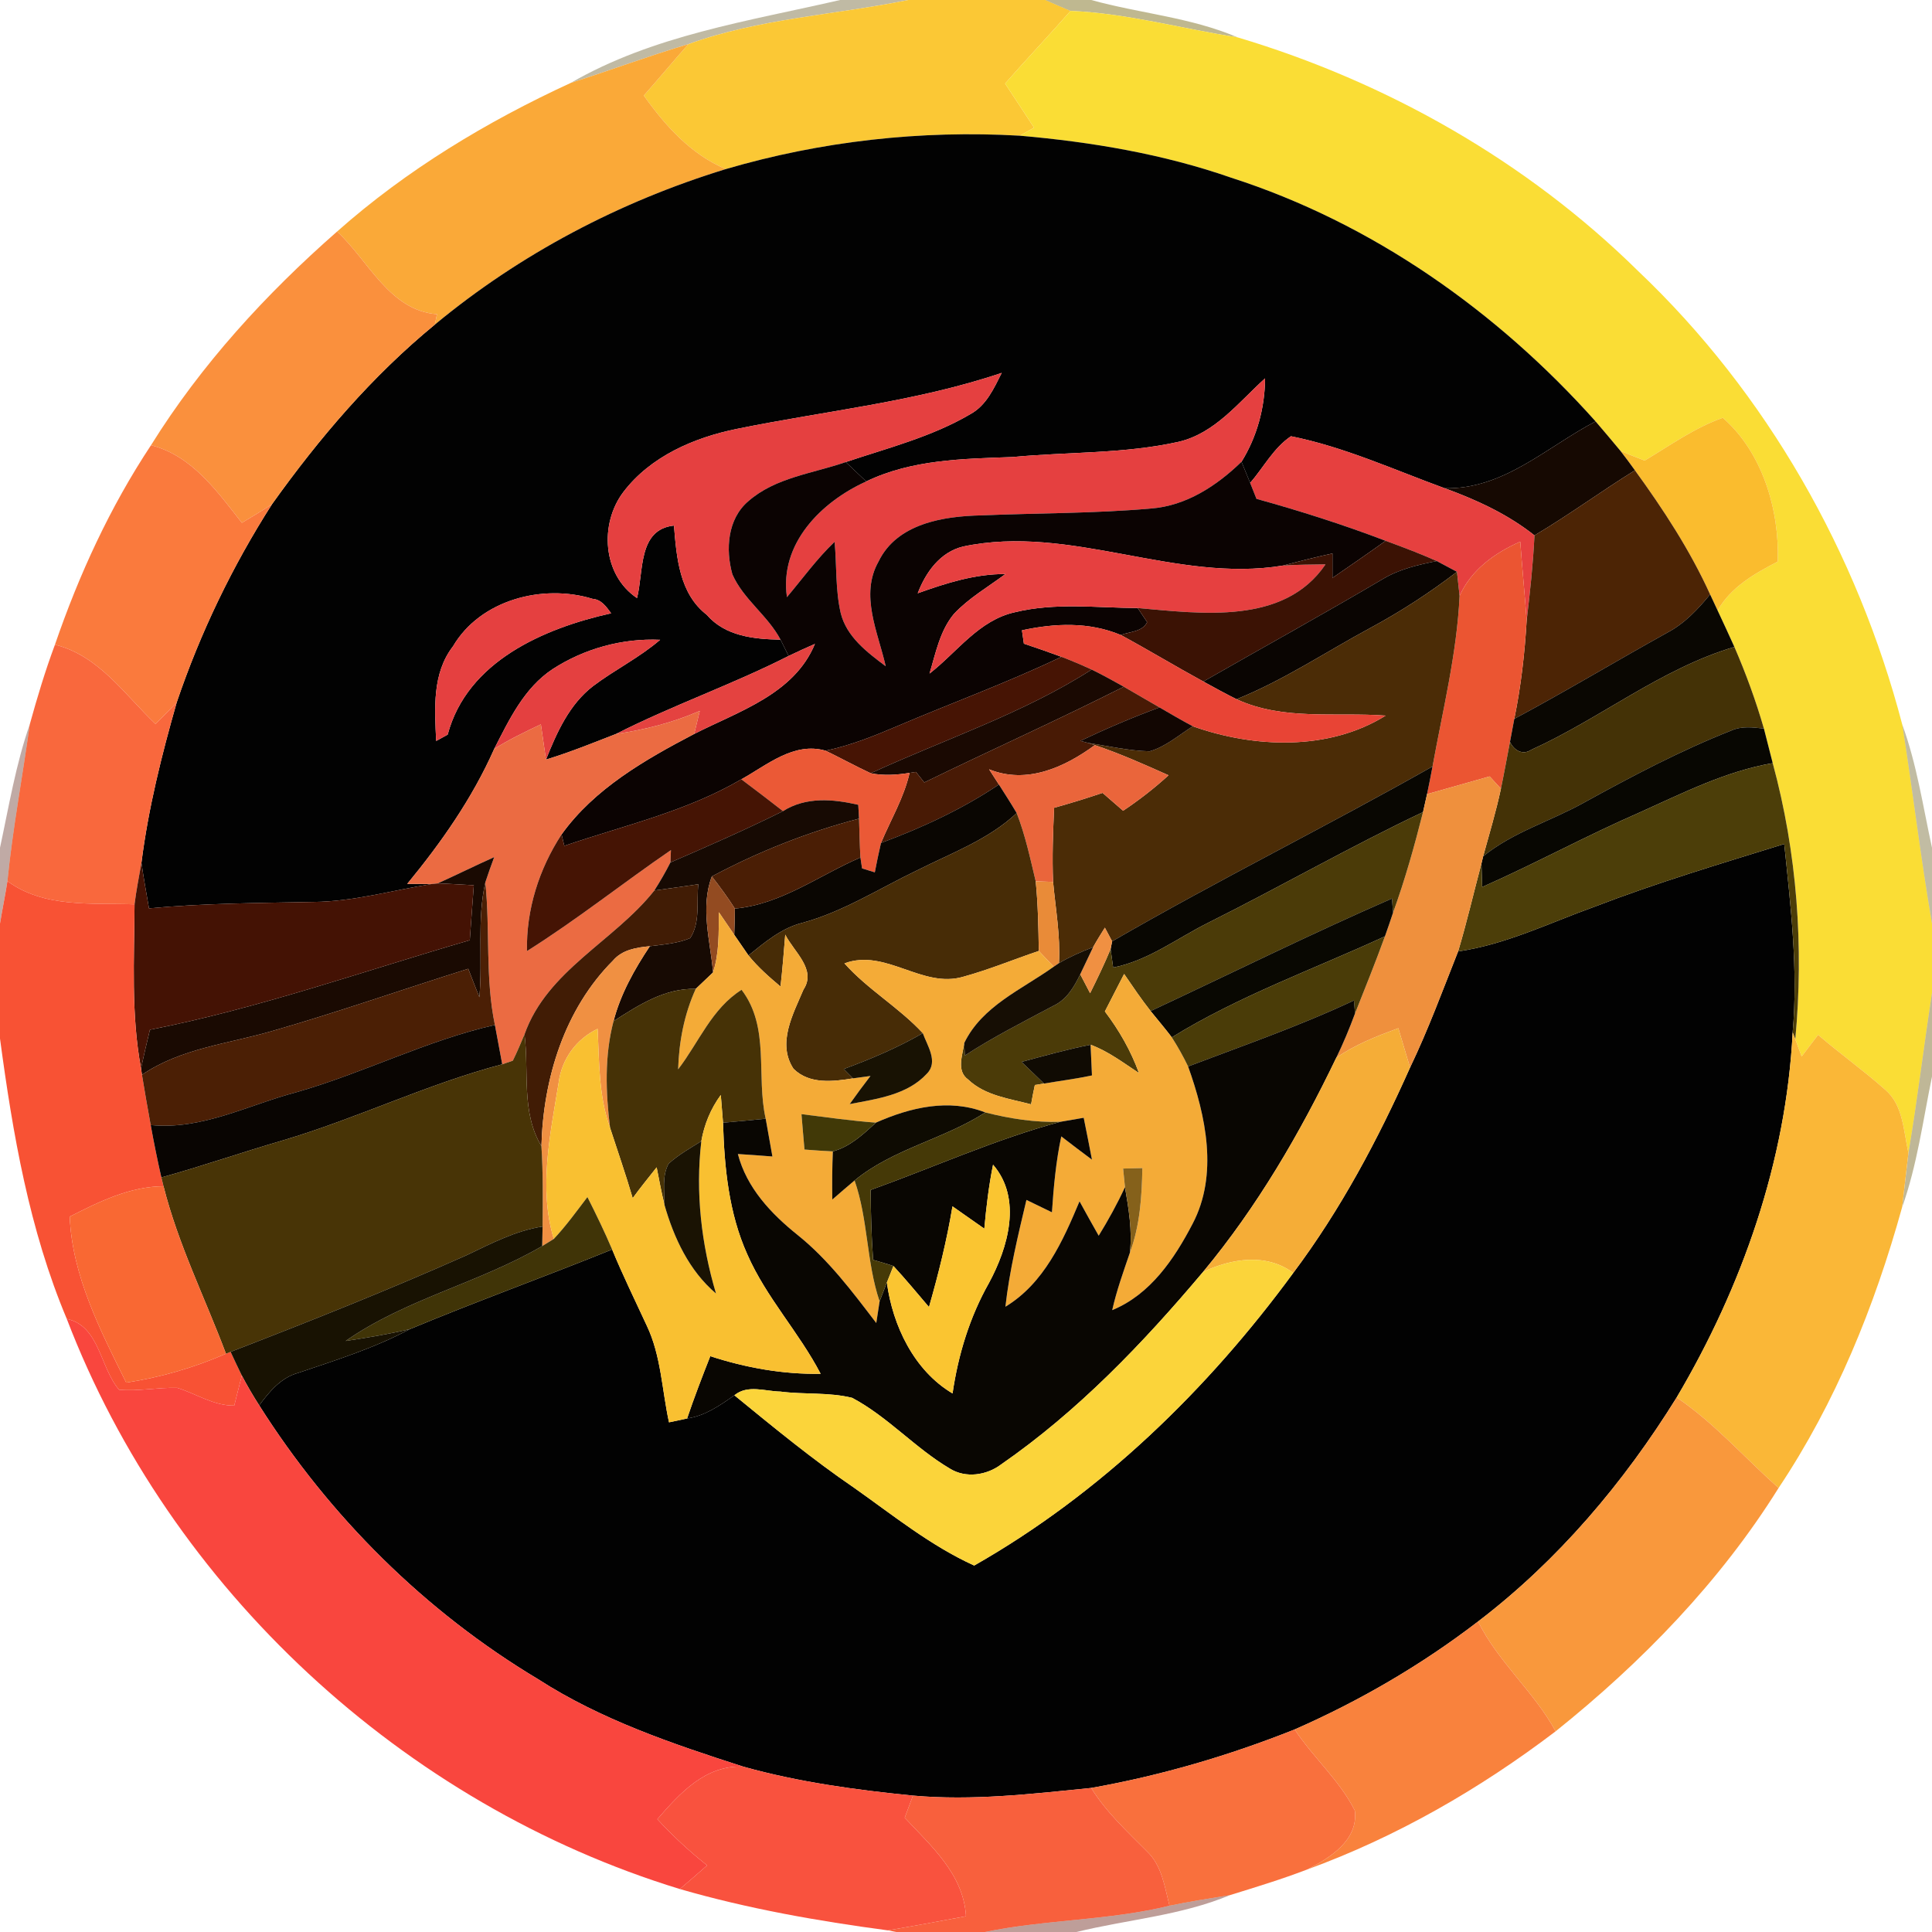 <?xml version="1.0" encoding="UTF-8" ?>
<!DOCTYPE svg PUBLIC "-//W3C//DTD SVG 1.1//EN" "http://www.w3.org/Graphics/SVG/1.1/DTD/svg11.dtd">
<svg width="250pt" height="250pt" viewBox="0 0 250 250" version="1.1" xmlns="http://www.w3.org/2000/svg">
<g id="#695b276a">
<path fill="#695b27" opacity="0.42" d=" M 108.71 0.00 L 117.52 0.00 C 108.05 1.94 98.25 2.38 89.08 5.71 C 83.95 7.23 78.94 9.11 73.85 10.73 C 84.50 4.56 96.89 2.73 108.71 0.00 Z" />
</g>
<g id="#fbc835ff">
<path fill="#fbc835" opacity="1.00" d=" M 117.52 0.00 L 135.26 0.00 C 136.34 0.48 137.43 0.95 138.53 1.41 C 135.75 4.58 132.84 7.64 130.06 10.81 C 131.31 12.71 132.56 14.61 133.81 16.52 C 133.35 16.78 132.43 17.30 131.97 17.56 C 119.16 16.82 106.23 18.27 93.92 21.88 C 89.40 19.97 86.09 16.28 83.31 12.36 C 85.26 10.17 87.13 7.90 89.08 5.71 C 98.25 2.38 108.05 1.94 117.52 0.00 Z" />
</g>
<g id="#81742782">
<path fill="#817427" opacity="0.51" d=" M 135.26 0.00 L 141.20 0.00 C 147.48 1.74 154.09 2.24 160.13 4.83 C 152.92 3.72 145.85 1.72 138.53 1.41 C 137.43 0.95 136.34 0.48 135.26 0.00 Z" />
</g>
<g id="#fadd35ff">
<path fill="#fadd35" opacity="1.00" d=" M 138.53 1.41 C 145.85 1.72 152.92 3.72 160.13 4.83 C 179.46 10.60 197.55 20.86 211.95 35.05 C 228.62 50.86 240.35 71.57 246.15 93.75 C 247.51 102.32 248.52 110.95 250.00 119.51 L 250.00 128.49 C 248.93 135.38 248.12 142.31 246.95 149.19 C 246.31 146.39 246.30 143.02 243.95 141.01 C 241.15 138.53 238.10 136.35 235.26 133.91 C 234.55 134.84 233.84 135.78 233.13 136.71 C 232.93 136.15 232.51 135.03 232.31 134.47 C 233.43 122.50 232.54 110.36 229.39 98.75 C 229.02 97.26 228.64 95.77 228.25 94.28 C 227.21 90.68 225.92 87.15 224.43 83.71 C 223.72 82.13 222.99 80.56 222.26 79.00 C 223.98 75.96 227.04 74.22 230.04 72.67 C 230.27 65.96 228.07 58.55 222.93 54.06 C 219.28 55.35 216.11 57.63 212.82 59.60 C 211.77 59.19 210.72 58.79 209.69 58.35 C 208.62 57.07 207.56 55.79 206.47 54.53 C 193.75 40.28 177.57 28.86 159.30 22.99 C 150.49 19.92 141.24 18.37 131.97 17.56 C 132.43 17.30 133.35 16.78 133.81 16.52 C 132.56 14.61 131.31 12.71 130.06 10.81 C 132.84 7.64 135.75 4.58 138.53 1.41 Z" />
</g>
<g id="#faa938ff">
<path fill="#faa938" opacity="1.00" d=" M 73.85 10.73 C 78.94 9.11 83.95 7.23 89.08 5.71 C 87.13 7.90 85.26 10.17 83.31 12.36 C 86.09 16.28 89.40 19.97 93.92 21.88 C 80.21 26.08 67.31 32.85 56.26 42.01 C 56.33 41.67 56.48 41.00 56.55 40.66 C 50.40 40.20 47.68 33.71 43.62 29.96 C 52.60 21.99 62.98 15.74 73.85 10.73 Z" />
</g>
<g id="#020202ff">
<path fill="#020202" opacity="1.00" d=" M 93.92 21.88 C 106.23 18.27 119.16 16.82 131.97 17.56 C 141.24 18.37 150.49 19.92 159.30 22.99 C 177.57 28.86 193.75 40.28 206.47 54.53 C 200.15 57.83 194.55 63.36 186.94 63.18 C 180.37 60.78 173.93 57.83 167.05 56.45 C 164.80 57.96 163.51 60.48 161.77 62.49 C 161.49 61.81 160.93 60.44 160.65 59.75 C 162.66 56.51 163.67 52.77 163.70 48.96 C 160.28 52.05 157.23 56.07 152.51 57.17 C 145.46 58.74 138.18 58.46 131.03 59.14 C 124.62 59.37 117.99 59.45 112.09 62.30 C 111.20 61.46 110.32 60.63 109.44 59.79 C 114.90 57.96 120.59 56.52 125.58 53.58 C 127.64 52.45 128.62 50.24 129.62 48.25 C 118.52 52.00 106.82 53.16 95.39 55.49 C 89.84 56.61 84.19 59.04 80.67 63.66 C 77.55 67.77 77.95 74.40 82.43 77.39 C 83.31 74.01 82.51 68.50 87.21 68.01 C 87.55 72.13 87.90 76.81 91.45 79.55 C 93.84 82.33 97.57 82.71 101.00 82.77 C 101.27 83.30 101.79 84.35 102.05 84.88 C 94.76 88.58 87.01 91.27 79.72 94.97 C 76.72 96.14 73.73 97.35 70.65 98.29 C 72.05 94.78 73.68 91.12 76.77 88.76 C 79.57 86.65 82.75 85.09 85.42 82.79 C 80.53 82.57 75.60 83.93 71.50 86.59 C 67.83 89.02 65.89 93.11 63.95 96.91 C 61.12 103.29 57.12 109.00 52.70 114.37 C 53.49 114.37 55.07 114.38 55.86 114.39 C 50.78 115.20 45.78 116.66 40.60 116.71 C 33.49 116.85 26.37 116.88 19.28 117.54 C 18.94 115.58 18.59 113.62 18.30 111.65 C 19.19 104.60 20.92 97.70 22.87 90.88 C 25.92 81.87 30.07 73.26 35.20 65.24 C 41.29 56.71 48.14 48.67 56.26 42.01 C 67.31 32.85 80.21 26.08 93.92 21.88 M 58.62 83.63 C 55.90 87.14 56.25 91.71 56.44 95.88 C 56.81 95.67 57.56 95.27 57.93 95.06 C 60.44 85.59 70.36 81.30 79.08 79.36 C 78.46 78.52 77.83 77.58 76.68 77.49 C 70.25 75.52 62.17 77.60 58.62 83.63 Z" />
<path fill="#020202" opacity="1.00" d=" M 206.35 117.32 C 214.39 114.22 222.65 111.76 230.88 109.21 C 231.72 117.32 232.69 125.43 231.97 133.59 C 231.13 150.29 225.43 166.51 216.96 180.83 C 210.13 191.85 201.60 201.94 191.26 209.82 C 183.96 215.43 175.96 220.09 167.53 223.79 C 159.03 227.18 150.21 229.76 141.20 231.36 C 133.54 232.13 125.84 233.04 118.14 232.35 C 110.74 231.61 103.34 230.61 96.17 228.60 C 87.01 225.65 77.76 222.53 69.62 217.28 C 54.99 208.52 42.65 196.24 33.54 181.85 C 34.86 180.07 36.35 178.26 38.59 177.65 C 43.49 175.99 48.45 174.44 53.03 171.99 C 61.69 168.38 70.52 165.20 79.21 161.68 C 80.58 165.01 82.17 168.24 83.68 171.51 C 85.56 175.44 85.65 179.87 86.57 184.05 C 87.16 183.93 88.32 183.68 88.91 183.55 C 91.23 183.22 93.16 181.86 95.03 180.55 C 100.08 184.68 105.12 188.83 110.51 192.51 C 115.56 196.07 120.40 200.01 126.06 202.58 C 142.42 193.27 156.26 179.84 167.35 164.71 C 173.49 156.51 178.30 147.47 182.46 138.14 C 184.81 133.25 186.68 128.15 188.68 123.11 C 194.88 122.21 200.52 119.41 206.35 117.32 Z" />
</g>
<g id="#fa903dff">
<path fill="#fa903d" opacity="1.00" d=" M 19.54 57.61 C 26.03 47.18 34.41 38.04 43.62 29.96 C 47.68 33.71 50.40 40.20 56.55 40.66 C 56.48 41.00 56.33 41.67 56.26 42.01 C 48.14 48.67 41.29 56.71 35.20 65.24 C 33.92 66.08 32.61 66.87 31.30 67.65 C 28.09 63.58 24.86 58.96 19.54 57.61 Z" />
</g>
<g id="#e54040ff">
<path fill="#e54040" opacity="1.00" d=" M 95.39 55.49 C 106.82 53.16 118.52 52.00 129.62 48.25 C 128.62 50.24 127.64 52.45 125.58 53.58 C 120.59 56.52 114.90 57.96 109.44 59.79 C 105.19 61.27 100.34 61.78 96.84 64.85 C 94.13 67.15 93.87 71.10 94.77 74.32 C 96.20 77.57 99.35 79.64 101.00 82.77 C 97.57 82.71 93.84 82.33 91.45 79.55 C 87.90 76.81 87.55 72.13 87.21 68.01 C 82.51 68.50 83.31 74.01 82.43 77.39 C 77.95 74.40 77.55 67.77 80.67 63.66 C 84.19 59.04 89.84 56.61 95.39 55.49 Z" />
<path fill="#e54040" opacity="1.00" d=" M 152.51 57.17 C 157.23 56.07 160.28 52.05 163.70 48.96 C 163.67 52.77 162.66 56.51 160.65 59.75 C 157.46 62.85 153.49 65.46 148.94 65.80 C 141.64 66.45 134.30 66.38 126.98 66.69 C 122.09 66.79 116.07 67.74 113.69 72.65 C 111.23 76.99 113.62 81.82 114.61 86.21 C 112.20 84.40 109.56 82.42 108.79 79.34 C 108.09 76.31 108.28 73.18 108.00 70.11 C 105.71 72.29 103.86 74.86 101.83 77.27 C 100.83 70.34 106.28 64.93 112.09 62.30 C 117.99 59.45 124.62 59.37 131.03 59.14 C 138.18 58.46 145.46 58.74 152.51 57.17 Z" />
<path fill="#e54040" opacity="1.00" d=" M 58.62 83.63 C 62.17 77.60 70.25 75.52 76.68 77.49 C 77.83 77.58 78.46 78.52 79.08 79.36 C 70.36 81.30 60.44 85.59 57.93 95.06 C 57.56 95.27 56.81 95.67 56.44 95.88 C 56.25 91.71 55.90 87.14 58.62 83.63 Z" />
</g>
<g id="#fabc2eff">
<path fill="#fabc2e" opacity="1.00" d=" M 212.82 59.60 C 216.11 57.63 219.28 55.35 222.93 54.06 C 228.07 58.55 230.27 65.96 230.04 72.67 C 227.04 74.22 223.98 75.96 222.26 79.00 C 221.94 78.30 221.61 77.61 221.29 76.92 C 218.69 71.20 215.24 65.93 211.56 60.86 C 210.95 60.01 210.33 59.17 209.69 58.35 C 210.72 58.79 211.77 59.19 212.82 59.60 Z" />
</g>
<g id="#160902ff">
<path fill="#160902" opacity="1.00" d=" M 186.94 63.18 C 194.55 63.36 200.15 57.83 206.47 54.53 C 207.56 55.79 208.62 57.07 209.69 58.35 C 210.33 59.17 210.95 60.01 211.56 60.86 C 207.17 63.58 203.01 66.65 198.56 69.28 C 195.10 66.54 191.07 64.68 186.94 63.18 Z" />
</g>
<g id="#e6403fff">
<path fill="#e6403f" opacity="1.00" d=" M 161.77 62.49 C 163.51 60.48 164.80 57.96 167.05 56.45 C 173.93 57.83 180.37 60.78 186.94 63.18 C 191.07 64.68 195.10 66.54 198.56 69.28 C 198.38 72.96 197.99 76.62 197.55 80.28 C 197.30 76.88 196.97 73.49 196.72 70.09 C 193.42 71.55 190.38 73.72 188.87 77.11 C 188.76 76.07 188.65 75.03 188.53 73.99 C 187.88 73.64 186.58 72.95 185.92 72.60 C 183.76 71.63 181.53 70.80 179.30 69.98 C 173.82 67.89 168.23 66.11 162.59 64.55 C 162.38 64.03 161.98 63.01 161.77 62.49 Z" />
</g>
<g id="#fa7a3dff">
<path fill="#fa7a3d" opacity="1.00" d=" M 7.11 83.42 C 10.22 74.36 14.24 65.61 19.54 57.61 C 24.86 58.96 28.09 63.58 31.30 67.65 C 32.61 66.87 33.92 66.08 35.20 65.24 C 30.07 73.26 25.92 81.87 22.87 90.88 C 21.98 91.84 21.04 92.76 20.12 93.68 C 16.12 89.87 12.78 84.82 7.11 83.42 Z" />
</g>
<g id="#0b0302ff">
<path fill="#0b0302" opacity="1.00" d=" M 96.84 64.85 C 100.34 61.78 105.19 61.27 109.44 59.79 C 110.32 60.63 111.20 61.46 112.09 62.30 C 106.28 64.93 100.83 70.34 101.83 77.27 C 103.86 74.86 105.71 72.29 108.00 70.11 C 108.28 73.18 108.09 76.31 108.79 79.34 C 109.56 82.42 112.20 84.40 114.61 86.21 C 113.62 81.82 111.23 76.99 113.69 72.65 C 116.07 67.74 122.09 66.79 126.98 66.69 C 134.30 66.38 141.64 66.45 148.94 65.80 C 153.49 65.46 157.46 62.85 160.65 59.75 C 160.93 60.44 161.49 61.81 161.77 62.49 C 161.98 63.01 162.38 64.03 162.59 64.55 C 168.23 66.11 173.82 67.89 179.30 69.98 C 177.03 71.61 174.72 73.20 172.42 74.78 C 172.41 73.73 172.41 72.68 172.42 71.62 C 170.27 72.08 168.16 72.62 166.04 73.18 C 152.15 75.49 138.54 67.78 124.63 70.72 C 121.63 71.45 119.80 74.05 118.75 76.77 C 122.41 75.46 126.16 74.26 130.10 74.28 C 127.85 75.96 125.37 77.38 123.44 79.44 C 121.62 81.63 121.08 84.51 120.28 87.16 C 123.85 84.39 126.67 80.24 131.34 79.22 C 136.53 77.95 141.94 78.65 147.22 78.68 C 147.53 79.14 148.14 80.05 148.44 80.50 C 147.83 81.78 146.18 81.72 145.03 82.17 C 140.93 80.45 136.50 80.64 132.24 81.56 C 132.31 81.99 132.43 82.86 132.49 83.29 C 134.12 83.83 135.74 84.40 137.35 84.99 C 130.38 88.33 123.11 90.97 116.01 94.00 C 113.03 95.27 110.00 96.48 106.83 97.14 C 102.73 95.96 99.27 98.99 95.93 100.84 C 88.86 104.99 80.72 106.82 73.02 109.45 C 72.93 109.08 72.76 108.34 72.67 107.97 C 76.92 102.04 83.49 98.29 89.83 94.97 C 95.59 92.03 102.76 89.83 105.45 83.32 C 104.31 83.82 103.18 84.34 102.05 84.88 C 101.79 84.35 101.27 83.30 101.00 82.77 C 99.35 79.64 96.20 77.57 94.77 74.32 C 93.87 71.10 94.13 67.15 96.84 64.85 Z" />
</g>
<g id="#4c2405ff">
<path fill="#4c2405" opacity="1.00" d=" M 211.56 60.86 C 215.24 65.93 218.69 71.20 221.29 76.92 C 219.72 78.83 217.99 80.68 215.77 81.85 C 209.14 85.53 202.64 89.44 195.95 93.02 C 196.81 88.82 197.30 84.56 197.55 80.28 C 197.99 76.62 198.38 72.96 198.56 69.28 C 203.01 66.65 207.17 63.58 211.56 60.86 Z" />
</g>
<g id="#e64040ff">
<path fill="#e64040" opacity="1.00" d=" M 124.63 70.72 C 138.54 67.78 152.15 75.49 166.04 73.18 C 167.86 73.07 169.69 73.05 171.52 73.03 C 166.16 80.92 155.42 79.39 147.22 78.68 C 141.94 78.65 136.53 77.95 131.34 79.22 C 126.67 80.24 123.85 84.39 120.28 87.16 C 121.08 84.51 121.62 81.63 123.44 79.44 C 125.37 77.38 127.85 75.96 130.10 74.28 C 126.16 74.26 122.41 75.46 118.75 76.77 C 119.80 74.05 121.63 71.45 124.63 70.72 Z" />
</g>
<g id="#3b1204ff">
<path fill="#3b1204" opacity="1.00" d=" M 179.30 69.98 C 181.53 70.80 183.76 71.63 185.92 72.60 C 183.50 73.08 181.06 73.65 178.93 74.93 C 171.25 79.46 163.45 83.76 155.71 88.19 C 152.12 86.23 148.62 84.11 145.03 82.17 C 146.18 81.72 147.83 81.78 148.44 80.50 C 148.14 80.05 147.53 79.14 147.22 78.68 C 155.42 79.39 166.16 80.92 171.52 73.03 C 169.69 73.05 167.86 73.07 166.04 73.18 C 168.16 72.62 170.27 72.08 172.42 71.62 C 172.41 72.68 172.41 73.73 172.42 74.78 C 174.72 73.20 177.03 71.61 179.30 69.98 Z" />
</g>
<g id="#eb5532ff">
<path fill="#eb5532" opacity="1.00" d=" M 188.87 77.11 C 190.38 73.72 193.42 71.55 196.72 70.09 C 196.97 73.49 197.30 76.88 197.55 80.28 C 197.30 84.56 196.81 88.82 195.95 93.02 C 195.81 93.77 195.53 95.26 195.39 96.00 C 195.00 98.02 194.64 100.04 194.22 102.06 C 193.85 101.66 193.12 100.87 192.76 100.47 C 190.06 101.23 187.36 102.00 184.66 102.76 C 184.91 101.57 185.15 100.37 185.37 99.18 C 186.70 91.85 188.52 84.58 188.87 77.11 Z" />
</g>
<g id="#0a0502ff">
<path fill="#0a0502" opacity="1.00" d=" M 178.93 74.93 C 181.06 73.65 183.50 73.08 185.92 72.60 C 186.58 72.95 187.88 73.64 188.53 73.99 C 184.99 76.71 181.24 79.14 177.31 81.26 C 171.56 84.36 166.09 88.03 160.01 90.48 C 158.55 89.75 157.13 88.97 155.71 88.19 C 163.45 83.76 171.25 79.46 178.93 74.93 Z" />
</g>
<g id="#4b2c06ff">
<path fill="#4b2c06" opacity="1.00" d=" M 188.53 73.99 C 188.65 75.03 188.76 76.07 188.87 77.11 C 188.52 84.58 186.70 91.85 185.37 99.18 C 171.67 106.93 157.53 113.92 143.91 121.81 C 143.67 121.36 143.21 120.48 142.97 120.04 C 142.45 120.87 141.93 121.70 141.45 122.56 C 139.93 123.15 138.43 123.80 137.03 124.63 C 137.23 121.11 136.59 117.62 136.27 114.12 C 136.13 110.93 136.26 107.73 136.40 104.53 C 138.51 103.94 140.60 103.30 142.67 102.60 C 143.55 103.37 144.44 104.14 145.33 104.91 C 147.40 103.53 149.37 102.00 151.21 100.32 C 148.07 98.92 144.93 97.51 141.67 96.42 L 140.78 96.13 C 143.42 96.54 146.06 97.15 148.75 97.22 C 150.84 96.63 152.53 95.12 154.35 93.98 C 162.30 96.80 171.94 97.19 179.30 92.60 C 172.86 92.12 166.07 93.28 160.01 90.48 C 166.09 88.03 171.56 84.36 177.31 81.26 C 181.24 79.14 184.99 76.71 188.53 73.99 Z" />
</g>
<g id="#0a0702ff">
<path fill="#0a0702" opacity="1.00" d=" M 215.77 81.85 C 217.99 80.68 219.72 78.83 221.29 76.92 C 221.61 77.61 221.94 78.30 222.26 79.00 C 222.99 80.56 223.72 82.13 224.43 83.71 C 214.93 86.53 207.09 92.97 198.15 97.02 C 197.03 97.77 195.91 97.10 195.39 96.00 C 195.53 95.26 195.81 93.77 195.95 93.02 C 202.64 89.44 209.14 85.53 215.77 81.85 Z" />
</g>
<g id="#e84435ff">
<path fill="#e84435" opacity="1.00" d=" M 132.24 81.56 C 136.50 80.64 140.93 80.45 145.03 82.17 C 148.62 84.11 152.12 86.23 155.71 88.19 C 157.13 88.97 158.55 89.75 160.01 90.48 C 166.07 93.28 172.86 92.12 179.30 92.60 C 171.94 97.19 162.30 96.80 154.35 93.98 C 152.89 93.20 151.46 92.37 150.04 91.54 C 148.50 90.64 146.96 89.75 145.42 88.86 C 144.05 88.09 142.67 87.33 141.26 86.64 C 139.98 86.05 138.67 85.49 137.35 84.99 C 135.74 84.40 134.12 83.83 132.49 83.29 C 132.43 82.86 132.31 81.99 132.24 81.56 Z" />
</g>
<g id="#e44040ff">
<path fill="#e44040" opacity="1.00" d=" M 71.50 86.59 C 75.60 83.93 80.53 82.57 85.42 82.79 C 82.75 85.09 79.57 86.65 76.77 88.76 C 73.68 91.12 72.05 94.78 70.65 98.29 C 70.43 96.77 70.21 95.25 69.99 93.73 C 67.94 94.70 65.88 95.69 63.95 96.91 C 65.89 93.11 67.83 89.02 71.50 86.59 Z" />
</g>
<g id="#e44240ff">
<path fill="#e44240" opacity="1.00" d=" M 102.05 84.88 C 103.18 84.34 104.31 83.82 105.45 83.32 C 102.76 89.83 95.59 92.03 89.83 94.97 C 90.07 93.97 90.31 92.98 90.55 91.99 C 87.10 93.50 83.44 94.43 79.72 94.97 C 87.01 91.27 94.76 88.58 102.05 84.88 Z" />
</g>
<g id="#f9683dff">
<path fill="#f9683d" opacity="1.00" d=" M 3.85 93.74 C 4.81 90.26 5.85 86.80 7.11 83.42 C 12.78 84.82 16.12 89.87 20.12 93.68 C 21.04 92.76 21.98 91.84 22.87 90.88 C 20.92 97.70 19.19 104.60 18.30 111.65 C 17.99 113.44 17.63 115.22 17.41 117.02 C 11.86 116.83 5.72 117.51 0.96 114.02 C 1.64 107.22 2.92 100.51 3.85 93.74 Z" />
</g>
<g id="#443206ff">
<path fill="#443206" opacity="1.00" d=" M 198.15 97.02 C 207.09 92.97 214.93 86.53 224.43 83.71 C 225.92 87.15 227.21 90.68 228.25 94.28 C 226.86 94.12 225.41 93.93 224.08 94.51 C 217.46 97.12 211.14 100.46 204.91 103.89 C 200.62 106.28 195.77 107.67 191.92 110.81 C 192.72 107.90 193.59 105.01 194.22 102.06 C 194.64 100.04 195.00 98.02 195.39 96.00 C 195.91 97.10 197.03 97.77 198.15 97.02 Z" />
</g>
<g id="#461404ff">
<path fill="#461404" opacity="1.00" d=" M 137.35 84.99 C 138.67 85.49 139.98 86.05 141.26 86.64 C 132.35 92.35 122.23 95.65 112.67 100.06 C 110.70 99.14 108.79 98.09 106.83 97.14 C 110.00 96.48 113.03 95.27 116.01 94.00 C 123.11 90.97 130.38 88.33 137.35 84.99 Z" />
</g>
<g id="#1a0902ff">
<path fill="#1a0902" opacity="1.00" d=" M 112.67 100.06 C 122.23 95.65 132.35 92.35 141.26 86.64 C 142.67 87.33 144.05 88.09 145.42 88.86 C 136.90 93.16 128.18 97.07 119.60 101.25 C 119.33 100.91 118.79 100.23 118.52 99.89 C 118.32 99.92 117.90 99.98 117.70 100.01 C 116.03 100.28 114.33 100.39 112.67 100.06 Z" />
</g>
<g id="#481a05ff">
<path fill="#481a05" opacity="1.00" d=" M 145.42 88.86 C 146.96 89.75 148.50 90.64 150.04 91.54 C 146.56 92.82 143.15 94.28 139.80 95.87 L 140.78 96.13 L 141.67 96.42 C 137.72 99.31 132.85 101.52 127.99 99.55 C 128.41 100.21 128.83 100.86 129.26 101.52 C 124.52 104.70 119.33 107.10 114.00 109.08 C 115.26 106.07 116.97 103.23 117.70 100.01 C 117.90 99.98 118.32 99.92 118.52 99.89 C 118.79 100.23 119.33 100.91 119.60 101.25 C 128.18 97.07 136.90 93.16 145.42 88.86 Z" />
</g>
<g id="#eb6b42ff">
<path fill="#eb6b42" opacity="1.00" d=" M 79.72 94.97 C 83.44 94.43 87.10 93.50 90.55 91.99 C 90.31 92.98 90.07 93.97 89.83 94.97 C 83.49 98.29 76.92 102.04 72.67 107.97 C 69.75 112.45 68.08 117.70 68.19 123.07 C 74.62 119.03 80.56 114.29 86.82 110.00 C 86.80 110.40 86.77 111.20 86.75 111.60 C 86.12 112.85 85.42 114.05 84.67 115.23 C 79.47 121.80 70.79 125.57 67.87 133.85 C 67.39 134.99 66.91 136.13 66.36 137.25 C 66.02 137.37 65.34 137.60 64.99 137.72 C 64.68 136.02 64.35 134.33 64.04 132.63 C 62.77 126.55 63.44 120.31 62.80 114.18 C 63.16 113.08 63.55 111.99 63.95 110.91 C 61.50 112.01 59.09 113.20 56.64 114.31 L 55.86 114.39 C 55.07 114.38 53.49 114.37 52.70 114.37 C 57.12 109.00 61.12 103.29 63.95 96.91 C 65.88 95.69 67.94 94.70 69.99 93.73 C 70.21 95.25 70.43 96.77 70.65 98.29 C 73.73 97.35 76.72 96.14 79.72 94.97 Z" />
</g>
<g id="#120602ff">
<path fill="#120602" opacity="1.00" d=" M 139.80 95.87 C 143.15 94.28 146.56 92.82 150.04 91.54 C 151.46 92.37 152.89 93.20 154.35 93.98 C 152.53 95.12 150.84 96.63 148.75 97.22 C 146.06 97.15 143.42 96.54 140.78 96.13 L 139.80 95.87 Z" />
</g>
<g id="#080702ff">
<path fill="#080702" opacity="1.00" d=" M 224.08 94.51 C 225.41 93.93 226.86 94.12 228.25 94.28 C 228.64 95.77 229.02 97.26 229.39 98.75 C 223.29 99.80 217.74 102.63 212.15 105.14 C 205.26 108.14 198.66 111.75 191.79 114.78 C 191.77 114.02 191.72 112.49 191.70 111.73 L 191.92 110.81 C 195.77 107.67 200.62 106.28 204.91 103.89 C 211.14 100.46 217.46 97.12 224.08 94.51 Z" />
</g>
<g id="#6a352a6c">
<path fill="#6a352a" opacity="0.42" d=" M 0.00 109.70 C 1.15 104.35 2.04 98.92 3.85 93.74 C 2.92 100.51 1.64 107.22 0.96 114.02 C 0.68 115.85 0.30 117.67 0.00 119.50 L 0.00 109.70 Z" />
</g>
<g id="#6c60246c">
<path fill="#6c6024" opacity="0.42" d=" M 246.15 93.75 C 248.04 98.90 248.83 104.35 250.00 109.70 L 250.00 119.51 C 248.52 110.95 247.51 102.32 246.15 93.75 Z" />
</g>
<g id="#eb5936ff">
<path fill="#eb5936" opacity="1.00" d=" M 95.93 100.84 C 99.27 98.99 102.73 95.96 106.83 97.14 C 108.79 98.09 110.70 99.14 112.67 100.06 C 114.33 100.39 116.03 100.28 117.70 100.01 C 116.97 103.23 115.26 106.07 114.00 109.08 C 113.71 110.34 113.44 111.61 113.20 112.88 C 112.79 112.75 111.97 112.50 111.55 112.37 C 111.50 112.02 111.39 111.31 111.34 110.96 C 111.24 109.29 111.22 107.61 111.16 105.93 C 111.13 105.48 111.08 104.58 111.06 104.14 C 107.78 103.39 104.29 103.08 101.32 104.96 C 99.54 103.57 97.74 102.20 95.93 100.84 Z" />
</g>
<g id="#ea653bff">
<path fill="#ea653b" opacity="1.00" d=" M 127.99 99.55 C 132.85 101.52 137.72 99.31 141.67 96.42 C 144.93 97.51 148.07 98.92 151.21 100.32 C 149.37 102.00 147.40 103.53 145.33 104.91 C 144.44 104.14 143.55 103.37 142.67 102.60 C 140.60 103.30 138.51 103.94 136.40 104.53 C 136.26 107.73 136.13 110.93 136.27 114.12 C 135.71 114.10 134.58 114.06 134.02 114.04 C 133.31 111.06 132.67 108.06 131.56 105.21 C 130.82 103.96 130.04 102.74 129.26 101.52 C 128.83 100.86 128.41 100.21 127.99 99.55 Z" />
</g>
<g id="#090702ff">
<path fill="#090702" opacity="1.00" d=" M 143.91 121.81 C 157.53 113.92 171.67 106.93 185.37 99.18 C 185.15 100.37 184.91 101.57 184.66 102.76 C 184.53 103.34 184.27 104.50 184.14 105.08 C 174.73 109.55 165.69 114.73 156.37 119.39 C 152.31 121.41 148.58 124.31 144.04 125.20 C 143.95 124.60 143.79 123.41 143.71 122.81 L 143.91 121.81 Z" />
</g>
<g id="#4c3e09ff">
<path fill="#4c3e09" opacity="1.00" d=" M 212.15 105.14 C 217.74 102.63 223.29 99.80 229.39 98.75 C 232.54 110.36 233.43 122.50 232.31 134.47 L 231.97 133.59 C 232.69 125.43 231.72 117.32 230.88 109.21 C 222.65 111.76 214.39 114.22 206.35 117.32 C 200.52 119.41 194.88 122.21 188.68 123.11 C 189.81 119.35 190.69 115.52 191.70 111.73 C 191.72 112.49 191.77 114.02 191.79 114.78 C 198.66 111.75 205.26 108.14 212.15 105.14 Z" />
</g>
<g id="#ef903dff">
<path fill="#ef903d" opacity="1.00" d=" M 184.66 102.76 C 187.36 102.00 190.06 101.23 192.76 100.47 C 193.12 100.87 193.85 101.66 194.22 102.06 C 193.59 105.01 192.72 107.90 191.92 110.81 L 191.70 111.73 C 190.69 115.52 189.81 119.35 188.68 123.11 C 186.68 128.15 184.81 133.25 182.46 138.14 C 181.96 136.44 181.44 134.74 180.94 133.05 C 178.16 134.08 175.36 135.16 172.91 136.88 C 173.82 135.01 174.62 133.09 175.34 131.14 C 176.66 127.82 177.99 124.52 179.21 121.16 C 179.57 120.15 179.92 119.13 180.26 118.10 C 181.81 113.84 183.03 109.47 184.14 105.08 C 184.27 104.50 184.53 103.34 184.66 102.76 Z" />
</g>
<g id="#451404ff">
<path fill="#451404" opacity="1.00" d=" M 95.93 100.84 C 97.74 102.20 99.54 103.57 101.32 104.96 C 96.54 107.33 91.65 109.48 86.75 111.60 C 86.77 111.20 86.80 110.40 86.82 110.00 C 80.56 114.29 74.62 119.03 68.19 123.07 C 68.08 117.70 69.75 112.45 72.67 107.97 C 72.76 108.34 72.93 109.08 73.02 109.45 C 80.72 106.82 88.86 104.99 95.93 100.84 Z" />
</g>
<g id="#0a0602ff">
<path fill="#0a0602" opacity="1.00" d=" M 114.00 109.08 C 119.33 107.10 124.52 104.70 129.26 101.52 C 130.04 102.74 130.82 103.96 131.56 105.21 C 127.88 108.67 123.09 110.39 118.66 112.63 C 113.75 114.98 109.11 117.98 103.81 119.42 C 101.11 120.10 98.97 121.93 96.85 123.63 C 96.23 122.74 95.62 121.85 95.01 120.96 C 95.06 119.83 95.08 118.70 95.09 117.57 C 101.07 117.03 105.97 113.27 111.34 110.96 C 111.39 111.31 111.50 112.02 111.55 112.37 C 111.97 112.50 112.79 112.75 113.20 112.88 C 113.44 111.61 113.71 110.34 114.00 109.08 Z" />
</g>
<g id="#170a03ff">
<path fill="#170a03" opacity="1.00" d=" M 101.32 104.96 C 104.29 103.08 107.78 103.39 111.06 104.14 C 111.08 104.58 111.13 105.48 111.16 105.93 C 104.54 107.66 98.14 110.20 92.11 113.41 C 90.59 117.44 91.91 121.72 92.27 125.83 C 91.52 126.53 90.78 127.25 90.03 127.96 C 86.00 127.86 82.63 130.06 79.39 132.14 C 80.30 128.63 82.09 125.44 84.09 122.44 C 85.84 122.21 87.66 122.09 89.31 121.39 C 90.64 119.37 90.11 116.72 90.36 114.42 C 88.47 114.70 86.57 114.98 84.67 115.23 C 85.42 114.05 86.12 112.85 86.75 111.60 C 91.65 109.48 96.54 107.33 101.32 104.96 Z" />
</g>
<g id="#472c06ff">
<path fill="#472c06" opacity="1.00" d=" M 131.56 105.21 C 132.67 108.06 133.31 111.06 134.02 114.04 C 134.32 117.03 134.37 120.04 134.42 123.05 C 131.17 124.15 127.99 125.47 124.68 126.38 C 119.35 127.98 114.61 122.68 109.27 124.66 C 112.30 128.06 116.32 130.35 119.41 133.69 C 116.16 135.57 112.70 137.03 109.18 138.33 C 109.48 138.63 110.08 139.24 110.38 139.54 C 107.79 139.96 104.73 140.33 102.68 138.30 C 100.51 135.00 102.64 131.21 103.97 128.05 C 105.70 125.44 102.72 123.16 101.61 120.94 C 101.43 123.18 101.25 125.42 101.00 127.66 C 99.53 126.42 98.06 125.14 96.85 123.63 C 98.97 121.93 101.11 120.10 103.81 119.42 C 109.11 117.98 113.75 114.98 118.66 112.63 C 123.09 110.39 127.88 108.67 131.56 105.21 Z" />
</g>
<g id="#4b3b08ff">
<path fill="#4b3b08" opacity="1.00" d=" M 156.37 119.39 C 165.69 114.73 174.73 109.55 184.14 105.08 C 183.03 109.47 181.81 113.84 180.26 118.10 C 180.23 117.64 180.15 116.73 180.12 116.27 C 169.59 120.86 159.29 125.97 148.89 130.83 C 147.67 129.28 146.57 127.65 145.46 126.03 C 144.63 127.65 143.80 129.26 142.97 130.88 C 144.81 133.31 146.34 135.97 147.38 138.85 C 145.36 137.53 143.41 136.03 141.12 135.19 C 138.11 135.78 135.15 136.61 132.19 137.41 C 133.16 138.34 134.13 139.27 135.10 140.21 C 134.81 140.26 134.21 140.35 133.91 140.40 C 133.73 141.22 133.57 142.06 133.42 142.90 C 130.62 142.16 127.48 141.78 125.30 139.71 C 123.70 138.58 124.57 136.53 124.77 134.97 C 124.79 135.37 124.83 136.18 124.85 136.58 C 128.52 134.19 132.43 132.22 136.29 130.16 C 138.01 129.37 139.00 127.71 139.78 126.07 C 140.10 126.68 140.74 127.91 141.06 128.52 C 141.99 126.64 142.91 124.75 143.71 122.81 C 143.79 123.41 143.95 124.60 144.04 125.20 C 148.58 124.31 152.31 121.41 156.37 119.39 Z" />
</g>
<g id="#4a1e05ff">
<path fill="#4a1e05" opacity="1.00" d=" M 92.11 113.41 C 98.14 110.20 104.54 107.66 111.16 105.93 C 111.22 107.61 111.24 109.29 111.34 110.96 C 105.97 113.27 101.07 117.03 95.09 117.57 C 94.17 116.13 93.16 114.75 92.11 113.41 Z" />
</g>
<g id="#1a0a02ff">
<path fill="#1a0a02" opacity="1.00" d=" M 56.64 114.31 C 59.09 113.20 61.50 112.01 63.95 110.91 C 63.55 111.99 63.16 113.08 62.80 114.18 C 61.71 119.03 62.47 124.10 62.03 129.04 C 61.55 127.81 61.06 126.59 60.59 125.36 C 52.17 128.00 43.85 130.93 35.37 133.37 C 29.64 135.06 23.43 135.62 18.37 139.08 L 18.25 138.26 C 18.60 136.58 19.00 134.91 19.40 133.25 C 33.48 130.48 47.03 125.66 60.79 121.66 C 60.95 119.29 61.14 116.92 61.31 114.55 C 59.75 114.47 58.20 114.36 56.64 114.31 Z" />
</g>
<g id="#441204ff">
<path fill="#441204" opacity="1.00" d=" M 17.41 117.02 C 17.63 115.22 17.99 113.44 18.30 111.65 C 18.59 113.62 18.94 115.58 19.28 117.54 C 26.37 116.88 33.49 116.85 40.60 116.71 C 45.78 116.66 50.78 115.20 55.86 114.39 L 56.64 114.31 C 58.20 114.36 59.75 114.47 61.31 114.55 C 61.14 116.92 60.95 119.29 60.79 121.66 C 47.03 125.66 33.48 130.48 19.40 133.25 C 19.00 134.91 18.60 136.58 18.25 138.26 C 16.94 131.26 17.37 124.10 17.41 117.02 Z" />
</g>
<g id="#f85234ff">
<path fill="#f85234" opacity="1.00" d=" M 0.00 119.50 C 0.30 117.67 0.68 115.85 0.96 114.02 C 5.72 117.51 11.86 116.83 17.41 117.02 C 17.37 124.10 16.94 131.26 18.25 138.26 L 18.37 139.08 C 18.72 141.25 19.11 143.41 19.50 145.58 C 19.91 147.85 20.37 150.11 20.88 152.36 C 20.95 152.64 21.09 153.21 21.16 153.50 C 16.79 153.53 12.83 155.50 9.02 157.43 C 9.35 165.14 12.98 172.13 16.33 178.91 C 20.78 178.23 25.12 176.97 29.24 175.17 L 29.84 174.93 C 30.31 175.95 30.79 176.97 31.29 177.99 C 30.96 179.28 30.64 180.58 30.31 181.88 C 27.63 181.91 25.40 180.35 22.94 179.59 C 20.43 179.51 17.92 180.06 15.41 179.83 C 12.93 176.97 12.90 171.57 8.64 170.66 C 3.79 159.14 1.65 146.71 0.00 134.39 L 0.00 119.50 Z" />
</g>
<g id="#4b1f05ff">
<path fill="#4b1f05" opacity="1.00" d=" M 62.03 129.04 C 62.47 124.10 61.71 119.03 62.80 114.18 C 63.44 120.31 62.77 126.55 64.04 132.63 C 55.20 134.63 47.06 138.85 38.36 141.33 C 32.14 142.97 26.12 146.25 19.50 145.58 C 19.11 143.41 18.72 141.25 18.37 139.08 C 23.43 135.62 29.64 135.06 35.37 133.37 C 43.85 130.93 52.17 128.00 60.59 125.36 C 61.06 126.59 61.55 127.81 62.03 129.04 Z" />
</g>
<g id="#411c05ff">
<path fill="#411c05" opacity="1.00" d=" M 84.67 115.23 C 86.57 114.98 88.47 114.70 90.36 114.42 C 90.11 116.72 90.64 119.37 89.31 121.39 C 87.66 122.09 85.84 122.21 84.09 122.44 C 82.36 122.60 80.52 122.89 79.33 124.29 C 73.04 130.59 70.29 139.56 70.06 148.31 C 67.41 143.93 68.48 138.68 67.87 133.85 C 70.79 125.57 79.47 121.80 84.67 115.23 Z" />
</g>
<g id="#934b21ff">
<path fill="#934b21" opacity="1.00" d=" M 92.27 125.83 C 91.91 121.72 90.59 117.44 92.11 113.41 C 93.16 114.75 94.17 116.13 95.09 117.57 C 95.08 118.70 95.06 119.83 95.01 120.96 C 94.35 119.99 93.68 119.01 93.02 118.04 C 92.99 120.65 93.09 123.31 92.27 125.83 Z" />
</g>
<g id="#e98b38ff">
<path fill="#e98b38" opacity="1.00" d=" M 134.02 114.04 C 134.58 114.06 135.71 114.10 136.27 114.12 C 136.59 117.62 137.23 121.11 137.03 124.63 L 136.35 125.09 C 135.71 124.41 135.06 123.73 134.42 123.05 C 134.37 120.04 134.32 117.03 134.02 114.04 Z" />
</g>
<g id="#090802ff">
<path fill="#090802" opacity="1.00" d=" M 148.89 130.83 C 159.29 125.97 169.59 120.86 180.12 116.27 C 180.15 116.73 180.23 117.64 180.26 118.10 C 179.92 119.13 179.57 120.15 179.21 121.16 C 169.98 125.42 160.31 128.87 151.63 134.23 C 150.75 133.07 149.80 131.96 148.89 130.83 Z" />
</g>
<g id="#f4ab37ff">
<path fill="#f4ab37" opacity="1.00" d=" M 93.02 118.04 C 93.68 119.01 94.35 119.99 95.01 120.96 C 95.62 121.85 96.23 122.74 96.85 123.63 C 98.06 125.14 99.53 126.42 101.00 127.66 C 101.25 125.42 101.43 123.18 101.61 120.94 C 102.72 123.16 105.70 125.44 103.97 128.05 C 102.64 131.21 100.51 135.00 102.68 138.30 C 104.73 140.33 107.79 139.96 110.38 139.54 C 110.94 139.46 112.08 139.31 112.64 139.23 C 111.72 140.42 110.82 141.64 109.95 142.87 C 113.44 142.19 117.40 141.70 119.94 138.93 C 121.46 137.40 119.98 135.30 119.41 133.69 C 116.32 130.35 112.30 128.06 109.27 124.66 C 114.61 122.68 119.35 127.98 124.68 126.38 C 127.99 125.47 131.17 124.15 134.42 123.05 C 135.06 123.73 135.71 124.41 136.35 125.09 C 132.25 128.03 127.08 130.17 124.77 134.97 C 124.57 136.53 123.70 138.58 125.30 139.71 C 127.48 141.78 130.62 142.16 133.42 142.90 C 133.57 142.06 133.73 141.22 133.91 140.40 C 134.21 140.35 134.81 140.26 135.10 140.21 C 137.17 139.86 139.25 139.60 141.30 139.16 C 141.26 138.16 141.17 136.18 141.12 135.19 C 143.41 136.03 145.36 137.53 147.38 138.85 C 146.34 135.97 144.81 133.31 142.97 130.88 C 143.80 129.26 144.63 127.65 145.46 126.03 C 146.57 127.65 147.67 129.28 148.89 130.83 C 149.80 131.96 150.75 133.07 151.63 134.23 C 152.41 135.44 153.11 136.70 153.74 138.00 C 156.04 144.42 157.67 151.99 154.32 158.36 C 151.96 162.90 148.85 167.51 143.92 169.53 C 144.49 166.99 145.37 164.55 146.21 162.09 C 147.51 158.59 147.76 154.84 147.82 151.15 C 147.19 151.16 145.95 151.20 145.33 151.21 C 145.39 151.81 145.51 153.02 145.57 153.62 C 144.57 155.78 143.42 157.87 142.17 159.90 C 141.32 158.42 140.51 156.93 139.69 155.45 C 137.53 160.61 135.09 166.07 130.10 169.09 C 130.62 164.42 131.74 159.84 132.82 155.27 C 133.92 155.80 135.02 156.34 136.12 156.87 C 136.34 153.57 136.64 150.28 137.33 147.05 C 138.63 148.07 139.97 149.06 141.30 150.06 C 140.96 148.24 140.59 146.44 140.23 144.64 C 139.48 144.77 137.96 145.03 137.21 145.16 C 133.93 145.27 130.67 144.75 127.50 143.95 C 122.78 142.11 117.79 143.30 113.34 145.27 C 110.12 145.03 106.92 144.57 103.71 144.17 C 103.83 145.70 103.97 147.22 104.10 148.75 C 105.32 148.84 106.55 148.94 107.77 148.99 C 107.68 151.06 107.67 153.14 107.70 155.22 C 108.65 154.39 109.61 153.57 110.58 152.75 C 112.35 157.82 112.10 163.31 113.82 168.40 C 113.71 169.10 113.50 170.50 113.39 171.20 C 110.29 167.14 107.20 163.00 103.19 159.79 C 99.76 157.04 96.62 153.70 95.48 149.33 C 96.97 149.42 98.46 149.53 99.95 149.65 C 99.65 148.02 99.36 146.39 99.08 144.76 C 97.82 139.20 99.67 132.95 95.96 128.08 C 92.09 130.51 90.43 134.89 87.75 138.37 C 87.86 134.79 88.54 131.23 90.03 127.96 C 90.78 127.25 91.52 126.53 92.27 125.83 C 93.09 123.31 92.99 120.65 93.02 118.04 Z" />
</g>
<g id="#f09042ff">
<path fill="#f09042" opacity="1.00" d=" M 141.45 122.56 C 141.93 121.70 142.45 120.87 142.97 120.04 C 143.21 120.48 143.67 121.36 143.91 121.81 L 143.71 122.81 C 142.91 124.75 141.99 126.64 141.06 128.52 C 140.74 127.91 140.10 126.68 139.78 126.07 C 140.33 124.90 140.89 123.73 141.45 122.56 Z" />
<path fill="#f09042" opacity="1.00" d=" M 79.33 124.29 C 80.52 122.89 82.36 122.60 84.09 122.44 C 82.09 125.44 80.30 128.63 79.39 132.14 C 78.21 136.64 78.38 141.35 78.94 145.93 C 77.45 141.83 77.55 137.42 77.33 133.13 C 74.56 134.46 72.69 137.03 72.29 140.09 C 71.22 146.73 69.66 153.71 71.66 160.32 C 71.29 160.55 70.54 161.01 70.16 161.24 C 70.17 160.61 70.20 159.35 70.21 158.71 C 70.24 155.24 70.28 151.77 70.06 148.31 C 70.29 139.56 73.04 130.59 79.33 124.29 Z" />
</g>
<g id="#4a3c08ff">
<path fill="#4a3c08" opacity="1.00" d=" M 151.63 134.23 C 160.31 128.87 169.98 125.42 179.21 121.16 C 177.99 124.52 176.66 127.82 175.34 131.14 C 175.30 130.72 175.23 129.88 175.20 129.46 C 168.22 132.74 160.94 135.27 153.74 138.00 C 153.11 136.70 152.41 135.44 151.63 134.23 Z" />
</g>
<g id="#160e04ff">
<path fill="#160e04" opacity="1.00" d=" M 137.03 124.63 C 138.43 123.80 139.93 123.15 141.45 122.56 C 140.89 123.73 140.33 124.90 139.78 126.07 C 139.00 127.71 138.01 129.37 136.29 130.16 C 132.43 132.22 128.52 134.19 124.85 136.58 C 124.83 136.18 124.79 135.37 124.77 134.97 C 127.08 130.17 132.25 128.03 136.35 125.09 L 137.03 124.63 Z" />
</g>
<g id="#463206ff">
<path fill="#463206" opacity="1.00" d=" M 79.39 132.14 C 82.63 130.06 86.00 127.86 90.03 127.96 C 88.54 131.23 87.86 134.79 87.75 138.37 C 90.43 134.89 92.09 130.51 95.96 128.08 C 99.67 132.95 97.82 139.20 99.08 144.76 C 97.24 144.95 95.40 145.12 93.56 145.28 C 93.48 144.38 93.34 142.58 93.27 141.69 C 91.97 143.46 91.13 145.50 90.75 147.67 C 89.30 148.58 87.79 149.42 86.52 150.58 C 85.63 152.19 86.00 154.14 85.98 155.90 C 85.59 154.29 85.29 152.67 84.97 151.05 C 83.93 152.38 82.85 153.68 81.87 155.04 C 80.98 151.98 79.92 148.96 78.94 145.93 C 78.38 141.35 78.21 136.64 79.39 132.14 Z" />
</g>
<g id="#090602ff">
<path fill="#090602" opacity="1.00" d=" M 153.74 138.00 C 160.94 135.27 168.22 132.74 175.20 129.46 C 175.23 129.88 175.30 130.72 175.34 131.14 C 174.62 133.09 173.82 135.01 172.91 136.88 C 168.19 146.70 162.67 156.17 155.69 164.57 C 147.92 173.80 139.49 182.61 129.54 189.50 C 127.67 190.91 124.96 191.31 122.92 190.04 C 118.42 187.39 114.89 183.33 110.27 180.88 C 107.24 180.13 104.07 180.47 100.99 180.07 C 99.02 180.04 96.74 179.13 95.03 180.55 C 93.16 181.86 91.23 183.22 88.91 183.55 C 89.83 180.83 90.86 178.15 91.91 175.49 C 96.52 176.99 101.32 177.85 106.19 177.77 C 103.39 172.39 99.14 167.89 96.70 162.31 C 94.30 156.98 93.73 151.05 93.56 145.28 C 95.40 145.12 97.24 144.95 99.08 144.76 C 99.36 146.39 99.65 148.02 99.95 149.65 C 98.46 149.53 96.97 149.42 95.48 149.33 C 96.62 153.70 99.76 157.04 103.19 159.79 C 107.20 163.00 110.29 167.14 113.39 171.20 C 113.50 170.50 113.71 169.10 113.82 168.40 C 114.05 167.79 114.52 166.57 114.76 165.96 C 115.51 171.54 118.28 177.36 123.26 180.31 C 123.99 175.30 125.48 170.42 127.98 166.00 C 130.45 161.43 132.29 155.09 128.50 150.71 C 127.95 153.44 127.62 156.21 127.37 158.99 C 125.99 158.03 124.63 157.06 123.25 156.10 C 122.52 160.50 121.44 164.84 120.21 169.13 C 118.69 167.35 117.20 165.54 115.61 163.82 C 114.74 163.53 113.86 163.28 112.98 163.03 C 112.76 160.01 112.68 156.99 112.66 153.98 C 120.84 151.04 128.81 147.42 137.21 145.16 C 137.96 145.03 139.48 144.77 140.23 144.64 C 140.59 146.44 140.96 148.24 141.30 150.06 C 139.97 149.06 138.63 148.07 137.33 147.05 C 136.64 150.28 136.34 153.57 136.12 156.87 C 135.02 156.34 133.92 155.80 132.82 155.27 C 131.74 159.84 130.62 164.42 130.10 169.09 C 135.09 166.07 137.53 160.61 139.69 155.45 C 140.51 156.93 141.32 158.42 142.17 159.90 C 143.42 157.87 144.57 155.78 145.57 153.62 C 146.05 156.41 146.53 159.25 146.21 162.09 C 145.37 164.55 144.49 166.99 143.92 169.53 C 148.85 167.51 151.96 162.90 154.32 158.36 C 157.67 151.99 156.04 144.42 153.74 138.00 Z" />
</g>
<g id="#78662279">
<path fill="#786622" opacity="0.47" d=" M 246.95 149.19 C 248.12 142.31 248.93 135.38 250.00 128.49 L 250.00 139.31 C 248.83 144.99 248.08 150.78 246.12 156.26 C 246.42 153.90 246.66 151.54 246.95 149.19 Z" />
</g>
<g id="#090502ff">
<path fill="#090502" opacity="1.00" d=" M 38.36 141.33 C 47.06 138.85 55.20 134.63 64.04 132.63 C 64.35 134.33 64.68 136.02 64.99 137.72 C 55.29 140.27 46.23 144.71 36.62 147.56 C 31.35 149.09 26.17 150.90 20.88 152.36 C 20.37 150.11 19.91 147.85 19.50 145.58 C 26.12 146.25 32.14 142.97 38.36 141.33 Z" />
</g>
<g id="#f9c031ff">
<path fill="#f9c031" opacity="1.00" d=" M 72.29 140.09 C 72.69 137.03 74.56 134.46 77.33 133.13 C 77.55 137.42 77.45 141.83 78.94 145.93 C 79.92 148.96 80.98 151.98 81.87 155.04 C 82.85 153.68 83.93 152.38 84.97 151.05 C 85.29 152.67 85.59 154.29 85.98 155.90 C 87.20 160.18 89.18 164.44 92.65 167.38 C 90.75 160.98 89.98 154.32 90.75 147.67 C 91.13 145.50 91.97 143.46 93.27 141.69 C 93.34 142.58 93.48 144.38 93.56 145.28 C 93.73 151.05 94.30 156.98 96.70 162.31 C 99.14 167.89 103.39 172.39 106.19 177.77 C 101.32 177.85 96.52 176.99 91.91 175.49 C 90.86 178.15 89.83 180.83 88.91 183.55 C 88.32 183.68 87.16 183.93 86.57 184.05 C 85.65 179.87 85.56 175.44 83.68 171.51 C 82.17 168.24 80.58 165.01 79.21 161.68 C 78.23 159.38 77.14 157.13 76.01 154.90 C 74.61 156.74 73.25 158.63 71.66 160.32 C 69.66 153.71 71.22 146.73 72.29 140.09 Z" />
</g>
<g id="#f5ad37ff">
<path fill="#f5ad37" opacity="1.00" d=" M 172.91 136.88 C 175.36 135.16 178.16 134.08 180.94 133.05 C 181.44 134.74 181.96 136.44 182.46 138.14 C 178.30 147.47 173.49 156.51 167.35 164.71 C 163.84 162.12 159.39 162.85 155.69 164.57 C 162.67 156.17 168.19 146.70 172.91 136.88 Z" />
</g>
<g id="#483406ff">
<path fill="#483406" opacity="1.00" d=" M 66.36 137.25 C 66.91 136.13 67.39 134.99 67.87 133.85 C 68.48 138.68 67.41 143.93 70.06 148.31 C 70.28 151.77 70.24 155.24 70.21 158.71 C 66.71 159.25 63.56 160.91 60.41 162.41 C 50.35 166.89 40.12 170.96 29.84 174.93 L 29.24 175.17 C 26.53 167.95 23.05 161.01 21.16 153.50 C 21.09 153.21 20.95 152.64 20.88 152.36 C 26.17 150.90 31.35 149.09 36.62 147.56 C 46.23 144.71 55.29 140.27 64.99 137.72 C 65.34 137.60 66.02 137.37 66.36 137.25 Z" />
</g>
<g id="#181203ff">
<path fill="#181203" opacity="1.00" d=" M 109.18 138.33 C 112.70 137.03 116.16 135.57 119.41 133.69 C 119.98 135.30 121.46 137.40 119.94 138.93 C 117.40 141.70 113.44 142.19 109.95 142.87 C 110.82 141.64 111.72 140.42 112.64 139.23 C 112.08 139.31 110.94 139.46 110.38 139.54 C 110.08 139.24 109.48 138.63 109.18 138.33 Z" />
</g>
<g id="#fab737fe">
<path fill="#fab737" opacity="1.00" d=" M 231.97 133.59 L 232.31 134.47 C 232.51 135.03 232.93 136.15 233.13 136.71 C 233.84 135.78 234.55 134.84 235.26 133.91 C 238.10 136.35 241.15 138.53 243.95 141.01 C 246.30 143.02 246.31 146.39 246.95 149.19 C 246.66 151.54 246.42 153.90 246.12 156.26 C 242.58 169.03 237.54 181.48 230.15 192.54 C 225.74 188.64 221.86 184.15 216.96 180.83 C 225.43 166.51 231.13 150.29 231.97 133.59 Z" />
</g>
<g id="#100b03ff">
<path fill="#100b03" opacity="1.00" d=" M 132.19 137.41 C 135.15 136.61 138.11 135.78 141.12 135.19 C 141.17 136.18 141.26 138.16 141.30 139.16 C 139.25 139.60 137.17 139.86 135.10 140.21 C 134.13 139.27 133.16 138.34 132.19 137.41 Z" />
</g>
<g id="#0e0b02ff">
<path fill="#0e0b02" opacity="1.00" d=" M 113.34 145.27 C 117.79 143.30 122.78 142.11 127.50 143.95 C 122.13 147.41 115.56 148.66 110.58 152.75 C 109.61 153.57 108.65 154.39 107.70 155.22 C 107.67 153.14 107.68 151.06 107.77 148.99 C 109.99 148.38 111.69 146.79 113.34 145.27 Z" />
</g>
<g id="#413907ff">
<path fill="#413907" opacity="1.00" d=" M 103.71 144.17 C 106.92 144.57 110.12 145.03 113.34 145.27 C 111.69 146.79 109.99 148.38 107.77 148.99 C 106.55 148.94 105.32 148.84 104.10 148.75 C 103.97 147.22 103.83 145.70 103.71 144.17 Z" />
</g>
<g id="#453907ff">
<path fill="#453907" opacity="1.00" d=" M 127.50 143.95 C 130.67 144.75 133.93 145.27 137.21 145.16 C 128.81 147.42 120.84 151.04 112.66 153.98 C 112.68 156.99 112.76 160.01 112.98 163.03 C 113.86 163.28 114.74 163.53 115.61 163.82 C 115.40 164.36 114.97 165.43 114.76 165.96 C 114.52 166.57 114.05 167.79 113.82 168.40 C 112.10 163.31 112.35 157.82 110.58 152.75 C 115.56 148.66 122.13 147.41 127.50 143.95 Z" />
</g>
<g id="#1a1303ff">
<path fill="#1a1303" opacity="1.00" d=" M 86.52 150.58 C 87.79 149.42 89.30 148.58 90.75 147.67 C 89.98 154.32 90.75 160.98 92.65 167.38 C 89.18 164.44 87.20 160.18 85.98 155.90 C 86.00 154.14 85.63 152.19 86.52 150.58 Z" />
</g>
<g id="#fac531ff">
<path fill="#fac531" opacity="1.00" d=" M 128.50 150.71 C 132.29 155.09 130.45 161.43 127.98 166.00 C 125.48 170.42 123.99 175.30 123.26 180.31 C 118.28 177.36 115.51 171.54 114.76 165.96 C 114.97 165.43 115.40 164.36 115.61 163.82 C 117.20 165.54 118.69 167.35 120.21 169.13 C 121.44 164.84 122.52 160.50 123.25 156.10 C 124.63 157.06 125.99 158.03 127.37 158.99 C 127.62 156.21 127.95 153.44 128.50 150.71 Z" />
</g>
<g id="#85611bff">
<path fill="#85611b" opacity="1.00" d=" M 145.33 151.21 C 145.95 151.20 147.19 151.16 147.82 151.15 C 147.76 154.84 147.51 158.59 146.21 162.09 C 146.53 159.25 146.05 156.41 145.57 153.62 C 145.51 153.02 145.39 151.81 145.33 151.21 Z" />
</g>
<g id="#f96833ff">
<path fill="#f96833" opacity="1.00" d=" M 9.02 157.43 C 12.83 155.50 16.79 153.53 21.16 153.50 C 23.05 161.01 26.53 167.95 29.24 175.17 C 25.12 176.97 20.78 178.23 16.33 178.91 C 12.98 172.13 9.35 165.14 9.02 157.43 Z" />
</g>
<g id="#403407ff">
<path fill="#403407" opacity="1.00" d=" M 71.66 160.32 C 73.25 158.63 74.61 156.74 76.01 154.90 C 77.14 157.13 78.23 159.38 79.21 161.68 C 70.52 165.20 61.69 168.38 53.03 171.99 C 50.29 172.64 47.51 173.10 44.73 173.52 C 52.51 168.09 62.01 166.00 70.16 161.24 C 70.54 161.01 71.29 160.55 71.66 160.32 Z" />
</g>
<g id="#181202ff">
<path fill="#181202" opacity="1.00" d=" M 60.41 162.41 C 63.56 160.91 66.71 159.25 70.21 158.71 C 70.20 159.35 70.17 160.61 70.16 161.24 C 62.01 166.00 52.51 168.09 44.73 173.52 C 47.51 173.10 50.29 172.64 53.03 171.99 C 48.45 174.44 43.49 175.99 38.59 177.65 C 36.35 178.26 34.86 180.07 33.54 181.85 C 32.73 180.59 31.98 179.30 31.29 177.99 C 30.79 176.97 30.31 175.95 29.84 174.93 C 40.12 170.96 50.35 166.89 60.41 162.41 Z" />
</g>
<g id="#fbd43aff">
<path fill="#fbd43a" opacity="1.00" d=" M 155.69 164.57 C 159.39 162.85 163.84 162.12 167.35 164.71 C 156.26 179.84 142.42 193.27 126.06 202.58 C 120.40 200.01 115.56 196.07 110.51 192.51 C 105.12 188.83 100.08 184.68 95.03 180.55 C 96.74 179.13 99.02 180.04 100.99 180.07 C 104.07 180.47 107.24 180.13 110.27 180.88 C 114.89 183.33 118.42 187.39 122.92 190.04 C 124.96 191.31 127.67 190.91 129.54 189.50 C 139.49 182.61 147.92 173.80 155.69 164.57 Z" />
</g>
<g id="#f9463eff">
<path fill="#f9463e" opacity="1.00" d=" M 8.64 170.66 C 12.90 171.57 12.93 176.97 15.41 179.83 C 17.92 180.06 20.43 179.51 22.94 179.59 C 25.40 180.35 27.63 181.91 30.31 181.88 C 30.64 180.58 30.96 179.28 31.29 177.99 C 31.98 179.30 32.73 180.59 33.54 181.85 C 42.65 196.24 54.99 208.52 69.62 217.28 C 77.76 222.53 87.01 225.65 96.17 228.60 C 91.29 228.37 87.97 232.05 85.06 235.40 C 87.05 237.56 89.20 239.55 91.50 241.38 C 90.33 242.41 89.16 243.44 87.97 244.44 C 52.21 233.50 22.02 205.62 8.64 170.66 Z" />
</g>
<g id="#f9983cfe">
<path fill="#f9983c" opacity="1.00" d=" M 191.26 209.82 C 201.60 201.94 210.13 191.85 216.96 180.83 C 221.86 184.15 225.74 188.64 230.15 192.54 C 222.57 204.69 212.44 215.11 201.30 224.03 C 198.50 218.90 193.86 215.07 191.26 209.82 Z" />
</g>
<g id="#f9823dfe">
<path fill="#f9823d" opacity="1.00" d=" M 167.53 223.79 C 175.96 220.09 183.96 215.43 191.26 209.82 C 193.86 215.07 198.50 218.90 201.30 224.03 C 191.51 231.47 180.72 237.70 169.15 241.91 C 172.09 240.42 175.80 238.12 175.31 234.28 C 173.35 230.37 169.93 227.43 167.53 223.79 Z" />
</g>
<g id="#f9703dff">
<path fill="#f9703d" opacity="1.00" d=" M 141.20 231.36 C 150.21 229.76 159.03 227.18 167.53 223.79 C 169.93 227.43 173.35 230.37 175.31 234.28 C 175.80 238.12 172.09 240.42 169.15 241.91 C 165.87 243.17 162.51 244.19 159.15 245.23 C 156.54 245.66 153.92 246.05 151.33 246.60 C 150.71 244.15 150.35 241.42 148.44 239.59 C 145.86 236.99 143.14 234.50 141.20 231.36 Z" />
</g>
<g id="#f9523eff">
<path fill="#f9523e" opacity="1.00" d=" M 85.06 235.40 C 87.97 232.05 91.29 228.37 96.17 228.60 C 103.34 230.61 110.74 231.61 118.14 232.35 C 117.87 233.06 117.34 234.49 117.07 235.21 C 120.51 238.90 124.68 242.53 125.00 247.96 C 121.64 248.59 118.27 249.22 114.89 249.79 C 105.81 248.58 96.78 246.99 87.97 244.44 C 89.16 243.44 90.33 242.41 91.50 241.38 C 89.20 239.55 87.05 237.56 85.06 235.40 Z" />
</g>
<g id="#f8603dff">
<path fill="#f8603d" opacity="1.00" d=" M 118.14 232.35 C 125.84 233.04 133.54 232.13 141.20 231.36 C 143.14 234.50 145.86 236.99 148.44 239.59 C 150.35 241.42 150.71 244.15 151.33 246.60 C 143.49 248.53 135.35 248.37 127.46 250.00 L 115.97 250.00 L 114.89 249.79 C 118.27 249.22 121.64 248.59 125.00 247.96 C 124.68 242.53 120.51 238.90 117.07 235.21 C 117.34 234.49 117.87 233.06 118.14 232.35 Z" />
</g>
<g id="#78352a7a">
<path fill="#78352a" opacity="0.48" d=" M 151.33 246.60 C 153.92 246.05 156.54 245.66 159.15 245.23 C 152.81 247.88 145.90 248.38 139.28 250.00 L 127.46 250.00 C 135.35 248.37 143.49 248.53 151.33 246.60 Z" />
</g>
</svg>
